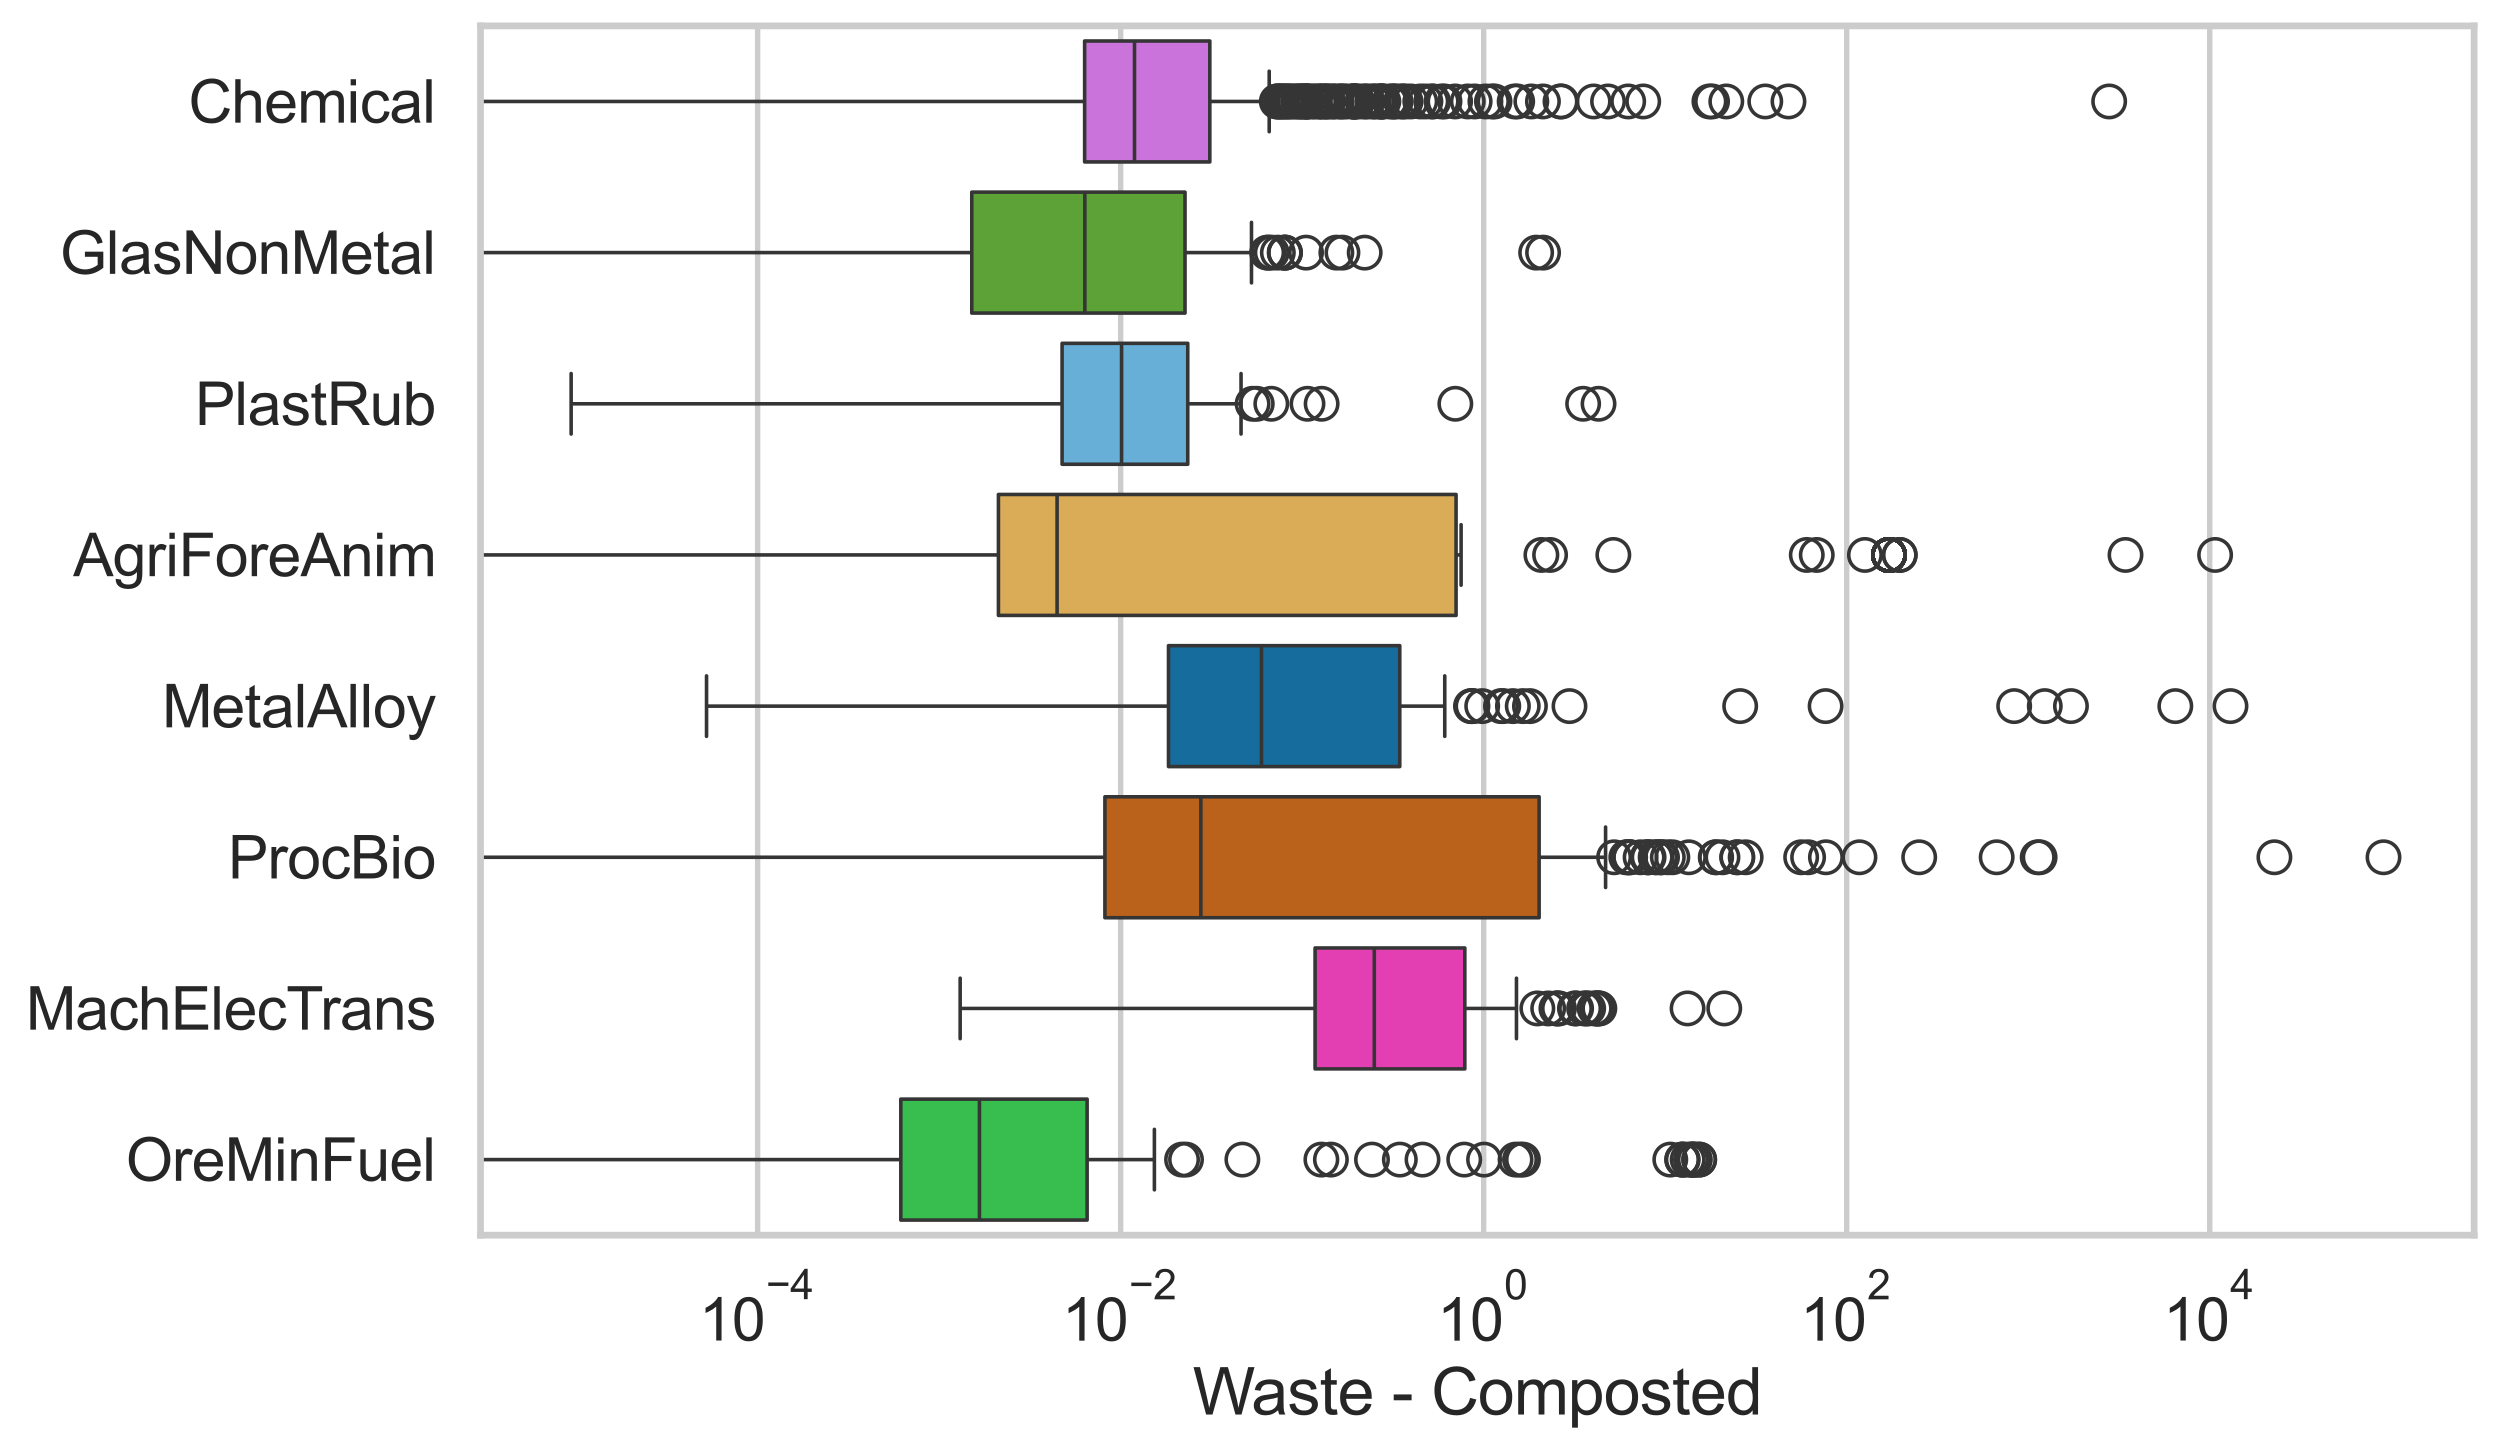 <?xml version="1.0" encoding="utf-8" standalone="no"?>
<!DOCTYPE svg PUBLIC "-//W3C//DTD SVG 1.1//EN"
  "http://www.w3.org/Graphics/SVG/1.1/DTD/svg11.dtd">
<svg xmlns:xlink="http://www.w3.org/1999/xlink" width="695.577pt" height="404.34pt" viewBox="0 0 695.577 404.34" xmlns="http://www.w3.org/2000/svg" version="1.1">
 <defs>
  <style type="text/css">*{stroke-linejoin: round; stroke-linecap: butt}</style>
 </defs>
 <g id="figure_1">
  <g id="patch_1">
   <path d="M 0 404.34 
L 695.577 404.34 
L 695.577 0 
L 0 0 
z
" style="fill: #ffffff"/>
  </g>
  <g id="axes_1">
   <g id="patch_2">
    <path d="M 133.697 343.665 
L 688.377 343.665 
L 688.377 7.2 
L 133.697 7.2 
z
" style="fill: #ffffff"/>
   </g>
   <g id="matplotlib.axis_1">
    <g id="xtick_1">
     <g id="line2d_1">
      <path d="M 210.799 343.665 
L 210.799 7.2 
" clip-path="url(#p2a2d3f32b0)" style="fill: none; stroke: #cccccc; stroke-width: 1.5; stroke-linecap: round"/>
     </g>
     <g id="text_1">
      <!-- $\mathdefault{10^{-4}}$ -->
      <g style="fill: #262626" transform="translate(194.464 373.015) scale(0.165 -0.165)">
       <defs>
        <path id="ArialMT-31" d="M 2384 0 
L 1822 0 
L 1822 3584 
Q 1619 3391 1289 3197 
Q 959 3003 697 2906 
L 697 3450 
Q 1169 3672 1522 3987 
Q 1875 4303 2022 4600 
L 2384 4600 
L 2384 0 
z
" transform="scale(0.016)"/>
        <path id="ArialMT-30" d="M 266 2259 
Q 266 3072 433 3567 
Q 600 4063 929 4331 
Q 1259 4600 1759 4600 
Q 2128 4600 2406 4451 
Q 2684 4303 2865 4023 
Q 3047 3744 3150 3342 
Q 3253 2941 3253 2259 
Q 3253 1453 3087 958 
Q 2922 463 2592 192 
Q 2263 -78 1759 -78 
Q 1097 -78 719 397 
Q 266 969 266 2259 
z
M 844 2259 
Q 844 1131 1108 757 
Q 1372 384 1759 384 
Q 2147 384 2411 759 
Q 2675 1134 2675 2259 
Q 2675 3391 2411 3762 
Q 2147 4134 1753 4134 
Q 1366 4134 1134 3806 
Q 844 3388 844 2259 
z
" transform="scale(0.016)"/>
        <path id="ArialMT-2212" d="M 3381 1997 
L 356 1997 
L 356 2522 
L 3381 2522 
L 3381 1997 
z
" transform="scale(0.016)"/>
        <path id="ArialMT-34" d="M 2069 0 
L 2069 1097 
L 81 1097 
L 81 1613 
L 2172 4581 
L 2631 4581 
L 2631 1613 
L 3250 1613 
L 3250 1097 
L 2631 1097 
L 2631 0 
L 2069 0 
z
M 2069 1613 
L 2069 3678 
L 634 1613 
L 2069 1613 
z
" transform="scale(0.016)"/>
       </defs>
       <use xlink:href="#ArialMT-31" transform="translate(0 0.202)"/>
       <use xlink:href="#ArialMT-30" transform="translate(55.615 0.202)"/>
       <use xlink:href="#ArialMT-2212" transform="translate(112.973 69.895) scale(0.7)"/>
       <use xlink:href="#ArialMT-34" transform="translate(153.852 69.895) scale(0.7)"/>
      </g>
     </g>
    </g>
    <g id="xtick_2">
     <g id="line2d_2">
      <path d="M 311.802 343.665 
L 311.802 7.2 
" clip-path="url(#p2a2d3f32b0)" style="fill: none; stroke: #cccccc; stroke-width: 1.5; stroke-linecap: round"/>
     </g>
     <g id="text_2">
      <!-- $\mathdefault{10^{-2}}$ -->
      <g style="fill: #262626" transform="translate(295.467 373.18) scale(0.165 -0.165)">
       <defs>
        <path id="ArialMT-32" d="M 3222 541 
L 3222 0 
L 194 0 
Q 188 203 259 391 
Q 375 700 629 1000 
Q 884 1300 1366 1694 
Q 2113 2306 2375 2664 
Q 2638 3022 2638 3341 
Q 2638 3675 2398 3904 
Q 2159 4134 1775 4134 
Q 1369 4134 1125 3890 
Q 881 3647 878 3216 
L 300 3275 
Q 359 3922 746 4261 
Q 1134 4600 1788 4600 
Q 2447 4600 2831 4234 
Q 3216 3869 3216 3328 
Q 3216 3053 3103 2787 
Q 2991 2522 2730 2228 
Q 2469 1934 1863 1422 
Q 1356 997 1212 845 
Q 1069 694 975 541 
L 3222 541 
z
" transform="scale(0.016)"/>
       </defs>
       <use xlink:href="#ArialMT-31" transform="translate(0 0.994)"/>
       <use xlink:href="#ArialMT-30" transform="translate(55.615 0.994)"/>
       <use xlink:href="#ArialMT-2212" transform="translate(112.973 70.688) scale(0.7)"/>
       <use xlink:href="#ArialMT-32" transform="translate(153.852 70.688) scale(0.7)"/>
      </g>
     </g>
    </g>
    <g id="xtick_3">
     <g id="line2d_3">
      <path d="M 412.805 343.665 
L 412.805 7.2 
" clip-path="url(#p2a2d3f32b0)" style="fill: none; stroke: #cccccc; stroke-width: 1.5; stroke-linecap: round"/>
     </g>
     <g id="text_3">
      <!-- $\mathdefault{10^{0}}$ -->
      <g style="fill: #262626" transform="translate(399.852 373.18) scale(0.165 -0.165)">
       <use xlink:href="#ArialMT-31" transform="translate(0 0.994)"/>
       <use xlink:href="#ArialMT-30" transform="translate(55.615 0.994)"/>
       <use xlink:href="#ArialMT-30" transform="translate(112.973 70.688) scale(0.7)"/>
      </g>
     </g>
    </g>
    <g id="xtick_4">
     <g id="line2d_4">
      <path d="M 513.807 343.665 
L 513.807 7.2 
" clip-path="url(#p2a2d3f32b0)" style="fill: none; stroke: #cccccc; stroke-width: 1.5; stroke-linecap: round"/>
     </g>
     <g id="text_4">
      <!-- $\mathdefault{10^{2}}$ -->
      <g style="fill: #262626" transform="translate(500.855 373.18) scale(0.165 -0.165)">
       <use xlink:href="#ArialMT-31" transform="translate(0 0.994)"/>
       <use xlink:href="#ArialMT-30" transform="translate(55.615 0.994)"/>
       <use xlink:href="#ArialMT-32" transform="translate(112.973 70.688) scale(0.7)"/>
      </g>
     </g>
    </g>
    <g id="xtick_5">
     <g id="line2d_5">
      <path d="M 614.81 343.665 
L 614.81 7.2 
" clip-path="url(#p2a2d3f32b0)" style="fill: none; stroke: #cccccc; stroke-width: 1.5; stroke-linecap: round"/>
     </g>
     <g id="text_5">
      <!-- $\mathdefault{10^{4}}$ -->
      <g style="fill: #262626" transform="translate(601.857 373.015) scale(0.165 -0.165)">
       <use xlink:href="#ArialMT-31" transform="translate(0 0.202)"/>
       <use xlink:href="#ArialMT-30" transform="translate(55.615 0.202)"/>
       <use xlink:href="#ArialMT-34" transform="translate(112.973 69.895) scale(0.7)"/>
      </g>
     </g>
    </g>
    <g id="text_6">
     <!-- Waste - Composted -->
     <g style="fill: #262626" transform="translate(331.851 393.563) scale(0.18 -0.18)">
      <defs>
       <path id="ArialMT-57" d="M 1294 0 
L 78 4581 
L 700 4581 
L 1397 1578 
Q 1509 1106 1591 641 
Q 1766 1375 1797 1488 
L 2669 4581 
L 3400 4581 
L 4056 2263 
Q 4303 1400 4413 641 
Q 4500 1075 4641 1638 
L 5359 4581 
L 5969 4581 
L 4713 0 
L 4128 0 
L 3163 3491 
Q 3041 3928 3019 4028 
Q 2947 3713 2884 3491 
L 1913 0 
L 1294 0 
z
" transform="scale(0.016)"/>
       <path id="ArialMT-61" d="M 2588 409 
Q 2275 144 1986 34 
Q 1697 -75 1366 -75 
Q 819 -75 525 192 
Q 231 459 231 875 
Q 231 1119 342 1320 
Q 453 1522 633 1644 
Q 813 1766 1038 1828 
Q 1203 1872 1538 1913 
Q 2219 1994 2541 2106 
Q 2544 2222 2544 2253 
Q 2544 2597 2384 2738 
Q 2169 2928 1744 2928 
Q 1347 2928 1158 2789 
Q 969 2650 878 2297 
L 328 2372 
Q 403 2725 575 2942 
Q 747 3159 1072 3276 
Q 1397 3394 1825 3394 
Q 2250 3394 2515 3294 
Q 2781 3194 2906 3042 
Q 3031 2891 3081 2659 
Q 3109 2516 3109 2141 
L 3109 1391 
Q 3109 606 3145 398 
Q 3181 191 3288 0 
L 2700 0 
Q 2613 175 2588 409 
z
M 2541 1666 
Q 2234 1541 1622 1453 
Q 1275 1403 1131 1340 
Q 988 1278 909 1158 
Q 831 1038 831 891 
Q 831 666 1001 516 
Q 1172 366 1500 366 
Q 1825 366 2078 508 
Q 2331 650 2450 897 
Q 2541 1088 2541 1459 
L 2541 1666 
z
" transform="scale(0.016)"/>
       <path id="ArialMT-73" d="M 197 991 
L 753 1078 
Q 800 744 1014 566 
Q 1228 388 1613 388 
Q 2000 388 2187 545 
Q 2375 703 2375 916 
Q 2375 1106 2209 1216 
Q 2094 1291 1634 1406 
Q 1016 1563 777 1677 
Q 538 1791 414 1992 
Q 291 2194 291 2438 
Q 291 2659 392 2848 
Q 494 3038 669 3163 
Q 800 3259 1026 3326 
Q 1253 3394 1513 3394 
Q 1903 3394 2198 3281 
Q 2494 3169 2634 2976 
Q 2775 2784 2828 2463 
L 2278 2388 
Q 2241 2644 2061 2787 
Q 1881 2931 1553 2931 
Q 1166 2931 1000 2803 
Q 834 2675 834 2503 
Q 834 2394 903 2306 
Q 972 2216 1119 2156 
Q 1203 2125 1616 2013 
Q 2213 1853 2448 1751 
Q 2684 1650 2818 1456 
Q 2953 1263 2953 975 
Q 2953 694 2789 445 
Q 2625 197 2315 61 
Q 2006 -75 1616 -75 
Q 969 -75 630 194 
Q 291 463 197 991 
z
" transform="scale(0.016)"/>
       <path id="ArialMT-74" d="M 1650 503 
L 1731 6 
Q 1494 -44 1306 -44 
Q 1000 -44 831 53 
Q 663 150 594 308 
Q 525 466 525 972 
L 525 2881 
L 113 2881 
L 113 3319 
L 525 3319 
L 525 4141 
L 1084 4478 
L 1084 3319 
L 1650 3319 
L 1650 2881 
L 1084 2881 
L 1084 941 
Q 1084 700 1114 631 
Q 1144 563 1211 522 
Q 1278 481 1403 481 
Q 1497 481 1650 503 
z
" transform="scale(0.016)"/>
       <path id="ArialMT-65" d="M 2694 1069 
L 3275 997 
Q 3138 488 2766 206 
Q 2394 -75 1816 -75 
Q 1088 -75 661 373 
Q 234 822 234 1631 
Q 234 2469 665 2931 
Q 1097 3394 1784 3394 
Q 2450 3394 2872 2941 
Q 3294 2488 3294 1666 
Q 3294 1616 3291 1516 
L 816 1516 
Q 847 969 1125 678 
Q 1403 388 1819 388 
Q 2128 388 2347 550 
Q 2566 713 2694 1069 
z
M 847 1978 
L 2700 1978 
Q 2663 2397 2488 2606 
Q 2219 2931 1791 2931 
Q 1403 2931 1139 2672 
Q 875 2413 847 1978 
z
" transform="scale(0.016)"/>
       <path id="ArialMT-20" transform="scale(0.016)"/>
       <path id="ArialMT-2d" d="M 203 1375 
L 203 1941 
L 1931 1941 
L 1931 1375 
L 203 1375 
z
" transform="scale(0.016)"/>
       <path id="ArialMT-43" d="M 3763 1606 
L 4369 1453 
Q 4178 706 3683 314 
Q 3188 -78 2472 -78 
Q 1731 -78 1267 223 
Q 803 525 561 1097 
Q 319 1669 319 2325 
Q 319 3041 592 3573 
Q 866 4106 1370 4382 
Q 1875 4659 2481 4659 
Q 3169 4659 3637 4309 
Q 4106 3959 4291 3325 
L 3694 3184 
Q 3534 3684 3231 3912 
Q 2928 4141 2469 4141 
Q 1941 4141 1586 3887 
Q 1231 3634 1087 3207 
Q 944 2781 944 2328 
Q 944 1744 1114 1308 
Q 1284 872 1643 656 
Q 2003 441 2422 441 
Q 2931 441 3284 734 
Q 3638 1028 3763 1606 
z
" transform="scale(0.016)"/>
       <path id="ArialMT-6f" d="M 213 1659 
Q 213 2581 725 3025 
Q 1153 3394 1769 3394 
Q 2453 3394 2887 2945 
Q 3322 2497 3322 1706 
Q 3322 1066 3130 698 
Q 2938 331 2570 128 
Q 2203 -75 1769 -75 
Q 1072 -75 642 372 
Q 213 819 213 1659 
z
M 791 1659 
Q 791 1022 1069 705 
Q 1347 388 1769 388 
Q 2188 388 2466 706 
Q 2744 1025 2744 1678 
Q 2744 2294 2464 2611 
Q 2184 2928 1769 2928 
Q 1347 2928 1069 2612 
Q 791 2297 791 1659 
z
" transform="scale(0.016)"/>
       <path id="ArialMT-6d" d="M 422 0 
L 422 3319 
L 925 3319 
L 925 2853 
Q 1081 3097 1340 3245 
Q 1600 3394 1931 3394 
Q 2300 3394 2536 3241 
Q 2772 3088 2869 2813 
Q 3263 3394 3894 3394 
Q 4388 3394 4653 3120 
Q 4919 2847 4919 2278 
L 4919 0 
L 4359 0 
L 4359 2091 
Q 4359 2428 4304 2576 
Q 4250 2725 4106 2815 
Q 3963 2906 3769 2906 
Q 3419 2906 3187 2673 
Q 2956 2441 2956 1928 
L 2956 0 
L 2394 0 
L 2394 2156 
Q 2394 2531 2256 2718 
Q 2119 2906 1806 2906 
Q 1569 2906 1367 2781 
Q 1166 2656 1075 2415 
Q 984 2175 984 1722 
L 984 0 
L 422 0 
z
" transform="scale(0.016)"/>
       <path id="ArialMT-70" d="M 422 -1272 
L 422 3319 
L 934 3319 
L 934 2888 
Q 1116 3141 1344 3267 
Q 1572 3394 1897 3394 
Q 2322 3394 2647 3175 
Q 2972 2956 3137 2557 
Q 3303 2159 3303 1684 
Q 3303 1175 3120 767 
Q 2938 359 2589 142 
Q 2241 -75 1856 -75 
Q 1575 -75 1351 44 
Q 1128 163 984 344 
L 984 -1272 
L 422 -1272 
z
M 931 1641 
Q 931 1000 1190 694 
Q 1450 388 1819 388 
Q 2194 388 2461 705 
Q 2728 1022 2728 1688 
Q 2728 2322 2467 2637 
Q 2206 2953 1844 2953 
Q 1484 2953 1207 2617 
Q 931 2281 931 1641 
z
" transform="scale(0.016)"/>
       <path id="ArialMT-64" d="M 2575 0 
L 2575 419 
Q 2259 -75 1647 -75 
Q 1250 -75 917 144 
Q 584 363 401 755 
Q 219 1147 219 1656 
Q 219 2153 384 2558 
Q 550 2963 881 3178 
Q 1213 3394 1622 3394 
Q 1922 3394 2156 3267 
Q 2391 3141 2538 2938 
L 2538 4581 
L 3097 4581 
L 3097 0 
L 2575 0 
z
M 797 1656 
Q 797 1019 1065 703 
Q 1334 388 1700 388 
Q 2069 388 2326 689 
Q 2584 991 2584 1609 
Q 2584 2291 2321 2609 
Q 2059 2928 1675 2928 
Q 1300 2928 1048 2622 
Q 797 2316 797 1656 
z
" transform="scale(0.016)"/>
      </defs>
      <use xlink:href="#ArialMT-57"/>
      <use xlink:href="#ArialMT-61" transform="translate(90.635 0)"/>
      <use xlink:href="#ArialMT-73" transform="translate(146.25 0)"/>
      <use xlink:href="#ArialMT-74" transform="translate(196.25 0)"/>
      <use xlink:href="#ArialMT-65" transform="translate(224.033 0)"/>
      <use xlink:href="#ArialMT-20" transform="translate(279.648 0)"/>
      <use xlink:href="#ArialMT-2d" transform="translate(307.432 0)"/>
      <use xlink:href="#ArialMT-20" transform="translate(340.732 0)"/>
      <use xlink:href="#ArialMT-43" transform="translate(368.516 0)"/>
      <use xlink:href="#ArialMT-6f" transform="translate(440.732 0)"/>
      <use xlink:href="#ArialMT-6d" transform="translate(496.348 0)"/>
      <use xlink:href="#ArialMT-70" transform="translate(579.648 0)"/>
      <use xlink:href="#ArialMT-6f" transform="translate(635.264 0)"/>
      <use xlink:href="#ArialMT-73" transform="translate(690.879 0)"/>
      <use xlink:href="#ArialMT-74" transform="translate(740.879 0)"/>
      <use xlink:href="#ArialMT-65" transform="translate(768.662 0)"/>
      <use xlink:href="#ArialMT-64" transform="translate(824.277 0)"/>
     </g>
    </g>
   </g>
   <g id="matplotlib.axis_2">
    <g id="ytick_1">
     <g id="text_7">
      <!-- Chemical -->
      <g style="fill: #262626" transform="translate(52.428 34.134) scale(0.165 -0.165)">
       <defs>
        <path id="ArialMT-68" d="M 422 0 
L 422 4581 
L 984 4581 
L 984 2938 
Q 1378 3394 1978 3394 
Q 2347 3394 2619 3248 
Q 2891 3103 3008 2847 
Q 3125 2591 3125 2103 
L 3125 0 
L 2563 0 
L 2563 2103 
Q 2563 2525 2380 2717 
Q 2197 2909 1863 2909 
Q 1613 2909 1392 2779 
Q 1172 2650 1078 2428 
Q 984 2206 984 1816 
L 984 0 
L 422 0 
z
" transform="scale(0.016)"/>
        <path id="ArialMT-69" d="M 425 3934 
L 425 4581 
L 988 4581 
L 988 3934 
L 425 3934 
z
M 425 0 
L 425 3319 
L 988 3319 
L 988 0 
L 425 0 
z
" transform="scale(0.016)"/>
        <path id="ArialMT-63" d="M 2588 1216 
L 3141 1144 
Q 3050 572 2676 248 
Q 2303 -75 1759 -75 
Q 1078 -75 664 370 
Q 250 816 250 1647 
Q 250 2184 428 2587 
Q 606 2991 970 3192 
Q 1334 3394 1763 3394 
Q 2303 3394 2647 3120 
Q 2991 2847 3088 2344 
L 2541 2259 
Q 2463 2594 2264 2762 
Q 2066 2931 1784 2931 
Q 1359 2931 1093 2626 
Q 828 2322 828 1663 
Q 828 994 1084 691 
Q 1341 388 1753 388 
Q 2084 388 2306 591 
Q 2528 794 2588 1216 
z
" transform="scale(0.016)"/>
        <path id="ArialMT-6c" d="M 409 0 
L 409 4581 
L 972 4581 
L 972 0 
L 409 0 
z
" transform="scale(0.016)"/>
       </defs>
       <use xlink:href="#ArialMT-43"/>
       <use xlink:href="#ArialMT-68" transform="translate(72.217 0)"/>
       <use xlink:href="#ArialMT-65" transform="translate(127.832 0)"/>
       <use xlink:href="#ArialMT-6d" transform="translate(183.447 0)"/>
       <use xlink:href="#ArialMT-69" transform="translate(266.748 0)"/>
       <use xlink:href="#ArialMT-63" transform="translate(288.965 0)"/>
       <use xlink:href="#ArialMT-61" transform="translate(338.965 0)"/>
       <use xlink:href="#ArialMT-6c" transform="translate(394.58 0)"/>
      </g>
     </g>
    </g>
    <g id="ytick_2">
     <g id="text_8">
      <!-- GlasNonMetal -->
      <g style="fill: #262626" transform="translate(16.659 76.192) scale(0.165 -0.165)">
       <defs>
        <path id="ArialMT-47" d="M 2638 1797 
L 2638 2334 
L 4578 2338 
L 4578 638 
Q 4131 281 3656 101 
Q 3181 -78 2681 -78 
Q 2006 -78 1454 211 
Q 903 500 622 1047 
Q 341 1594 341 2269 
Q 341 2938 620 3517 
Q 900 4097 1425 4378 
Q 1950 4659 2634 4659 
Q 3131 4659 3532 4498 
Q 3934 4338 4162 4050 
Q 4391 3763 4509 3300 
L 3963 3150 
Q 3859 3500 3706 3700 
Q 3553 3900 3268 4020 
Q 2984 4141 2638 4141 
Q 2222 4141 1919 4014 
Q 1616 3888 1430 3681 
Q 1244 3475 1141 3228 
Q 966 2803 966 2306 
Q 966 1694 1177 1281 
Q 1388 869 1791 669 
Q 2194 469 2647 469 
Q 3041 469 3416 620 
Q 3791 772 3984 944 
L 3984 1797 
L 2638 1797 
z
" transform="scale(0.016)"/>
        <path id="ArialMT-4e" d="M 488 0 
L 488 4581 
L 1109 4581 
L 3516 984 
L 3516 4581 
L 4097 4581 
L 4097 0 
L 3475 0 
L 1069 3600 
L 1069 0 
L 488 0 
z
" transform="scale(0.016)"/>
        <path id="ArialMT-6e" d="M 422 0 
L 422 3319 
L 928 3319 
L 928 2847 
Q 1294 3394 1984 3394 
Q 2284 3394 2536 3286 
Q 2788 3178 2913 3003 
Q 3038 2828 3088 2588 
Q 3119 2431 3119 2041 
L 3119 0 
L 2556 0 
L 2556 2019 
Q 2556 2363 2490 2533 
Q 2425 2703 2258 2804 
Q 2091 2906 1866 2906 
Q 1506 2906 1245 2678 
Q 984 2450 984 1813 
L 984 0 
L 422 0 
z
" transform="scale(0.016)"/>
        <path id="ArialMT-4d" d="M 475 0 
L 475 4581 
L 1388 4581 
L 2472 1338 
Q 2622 884 2691 659 
Q 2769 909 2934 1394 
L 4031 4581 
L 4847 4581 
L 4847 0 
L 4263 0 
L 4263 3834 
L 2931 0 
L 2384 0 
L 1059 3900 
L 1059 0 
L 475 0 
z
" transform="scale(0.016)"/>
       </defs>
       <use xlink:href="#ArialMT-47"/>
       <use xlink:href="#ArialMT-6c" transform="translate(77.783 0)"/>
       <use xlink:href="#ArialMT-61" transform="translate(100 0)"/>
       <use xlink:href="#ArialMT-73" transform="translate(155.615 0)"/>
       <use xlink:href="#ArialMT-4e" transform="translate(205.615 0)"/>
       <use xlink:href="#ArialMT-6f" transform="translate(277.832 0)"/>
       <use xlink:href="#ArialMT-6e" transform="translate(333.447 0)"/>
       <use xlink:href="#ArialMT-4d" transform="translate(389.062 0)"/>
       <use xlink:href="#ArialMT-65" transform="translate(472.363 0)"/>
       <use xlink:href="#ArialMT-74" transform="translate(527.979 0)"/>
       <use xlink:href="#ArialMT-61" transform="translate(555.762 0)"/>
       <use xlink:href="#ArialMT-6c" transform="translate(611.377 0)"/>
      </g>
     </g>
    </g>
    <g id="ytick_3">
     <g id="text_9">
      <!-- PlastRub -->
      <g style="fill: #262626" transform="translate(54.248 118.25) scale(0.165 -0.165)">
       <defs>
        <path id="ArialMT-50" d="M 494 0 
L 494 4581 
L 2222 4581 
Q 2678 4581 2919 4538 
Q 3256 4481 3484 4323 
Q 3713 4166 3852 3881 
Q 3991 3597 3991 3256 
Q 3991 2672 3619 2267 
Q 3247 1863 2275 1863 
L 1100 1863 
L 1100 0 
L 494 0 
z
M 1100 2403 
L 2284 2403 
Q 2872 2403 3119 2622 
Q 3366 2841 3366 3238 
Q 3366 3525 3220 3729 
Q 3075 3934 2838 4000 
Q 2684 4041 2272 4041 
L 1100 4041 
L 1100 2403 
z
" transform="scale(0.016)"/>
        <path id="ArialMT-52" d="M 503 0 
L 503 4581 
L 2534 4581 
Q 3147 4581 3465 4457 
Q 3784 4334 3975 4021 
Q 4166 3709 4166 3331 
Q 4166 2844 3850 2509 
Q 3534 2175 2875 2084 
Q 3116 1969 3241 1856 
Q 3506 1613 3744 1247 
L 4541 0 
L 3778 0 
L 3172 953 
Q 2906 1366 2734 1584 
Q 2563 1803 2427 1890 
Q 2291 1978 2150 2013 
Q 2047 2034 1813 2034 
L 1109 2034 
L 1109 0 
L 503 0 
z
M 1109 2559 
L 2413 2559 
Q 2828 2559 3062 2645 
Q 3297 2731 3419 2920 
Q 3541 3109 3541 3331 
Q 3541 3656 3305 3865 
Q 3069 4075 2559 4075 
L 1109 4075 
L 1109 2559 
z
" transform="scale(0.016)"/>
        <path id="ArialMT-75" d="M 2597 0 
L 2597 488 
Q 2209 -75 1544 -75 
Q 1250 -75 995 37 
Q 741 150 617 320 
Q 494 491 444 738 
Q 409 903 409 1263 
L 409 3319 
L 972 3319 
L 972 1478 
Q 972 1038 1006 884 
Q 1059 663 1231 536 
Q 1403 409 1656 409 
Q 1909 409 2131 539 
Q 2353 669 2445 892 
Q 2538 1116 2538 1541 
L 2538 3319 
L 3100 3319 
L 3100 0 
L 2597 0 
z
" transform="scale(0.016)"/>
        <path id="ArialMT-62" d="M 941 0 
L 419 0 
L 419 4581 
L 981 4581 
L 981 2947 
Q 1338 3394 1891 3394 
Q 2197 3394 2470 3270 
Q 2744 3147 2920 2923 
Q 3097 2700 3197 2384 
Q 3297 2069 3297 1709 
Q 3297 856 2875 390 
Q 2453 -75 1863 -75 
Q 1275 -75 941 416 
L 941 0 
z
M 934 1684 
Q 934 1088 1097 822 
Q 1363 388 1816 388 
Q 2184 388 2453 708 
Q 2722 1028 2722 1663 
Q 2722 2313 2464 2622 
Q 2206 2931 1841 2931 
Q 1472 2931 1203 2611 
Q 934 2291 934 1684 
z
" transform="scale(0.016)"/>
       </defs>
       <use xlink:href="#ArialMT-50"/>
       <use xlink:href="#ArialMT-6c" transform="translate(66.699 0)"/>
       <use xlink:href="#ArialMT-61" transform="translate(88.916 0)"/>
       <use xlink:href="#ArialMT-73" transform="translate(144.531 0)"/>
       <use xlink:href="#ArialMT-74" transform="translate(194.531 0)"/>
       <use xlink:href="#ArialMT-52" transform="translate(222.314 0)"/>
       <use xlink:href="#ArialMT-75" transform="translate(294.531 0)"/>
       <use xlink:href="#ArialMT-62" transform="translate(350.146 0)"/>
      </g>
     </g>
    </g>
    <g id="ytick_4">
     <g id="text_10">
      <!-- AgriForeAnim -->
      <g style="fill: #262626" transform="translate(20.341 160.308) scale(0.165 -0.165)">
       <defs>
        <path id="ArialMT-41" d="M -9 0 
L 1750 4581 
L 2403 4581 
L 4278 0 
L 3588 0 
L 3053 1388 
L 1138 1388 
L 634 0 
L -9 0 
z
M 1313 1881 
L 2866 1881 
L 2388 3150 
Q 2169 3728 2063 4100 
Q 1975 3659 1816 3225 
L 1313 1881 
z
" transform="scale(0.016)"/>
        <path id="ArialMT-67" d="M 319 -275 
L 866 -356 
Q 900 -609 1056 -725 
Q 1266 -881 1628 -881 
Q 2019 -881 2231 -725 
Q 2444 -569 2519 -288 
Q 2563 -116 2559 434 
Q 2191 0 1641 0 
Q 956 0 581 494 
Q 206 988 206 1678 
Q 206 2153 378 2554 
Q 550 2956 876 3175 
Q 1203 3394 1644 3394 
Q 2231 3394 2613 2919 
L 2613 3319 
L 3131 3319 
L 3131 450 
Q 3131 -325 2973 -648 
Q 2816 -972 2473 -1159 
Q 2131 -1347 1631 -1347 
Q 1038 -1347 672 -1080 
Q 306 -813 319 -275 
z
M 784 1719 
Q 784 1066 1043 766 
Q 1303 466 1694 466 
Q 2081 466 2343 764 
Q 2606 1063 2606 1700 
Q 2606 2309 2336 2618 
Q 2066 2928 1684 2928 
Q 1309 2928 1046 2623 
Q 784 2319 784 1719 
z
" transform="scale(0.016)"/>
        <path id="ArialMT-72" d="M 416 0 
L 416 3319 
L 922 3319 
L 922 2816 
Q 1116 3169 1280 3281 
Q 1444 3394 1641 3394 
Q 1925 3394 2219 3213 
L 2025 2691 
Q 1819 2813 1613 2813 
Q 1428 2813 1281 2702 
Q 1134 2591 1072 2394 
Q 978 2094 978 1738 
L 978 0 
L 416 0 
z
" transform="scale(0.016)"/>
        <path id="ArialMT-46" d="M 525 0 
L 525 4581 
L 3616 4581 
L 3616 4041 
L 1131 4041 
L 1131 2622 
L 3281 2622 
L 3281 2081 
L 1131 2081 
L 1131 0 
L 525 0 
z
" transform="scale(0.016)"/>
       </defs>
       <use xlink:href="#ArialMT-41"/>
       <use xlink:href="#ArialMT-67" transform="translate(66.699 0)"/>
       <use xlink:href="#ArialMT-72" transform="translate(122.314 0)"/>
       <use xlink:href="#ArialMT-69" transform="translate(155.615 0)"/>
       <use xlink:href="#ArialMT-46" transform="translate(177.832 0)"/>
       <use xlink:href="#ArialMT-6f" transform="translate(238.916 0)"/>
       <use xlink:href="#ArialMT-72" transform="translate(294.531 0)"/>
       <use xlink:href="#ArialMT-65" transform="translate(327.832 0)"/>
       <use xlink:href="#ArialMT-41" transform="translate(383.447 0)"/>
       <use xlink:href="#ArialMT-6e" transform="translate(450.146 0)"/>
       <use xlink:href="#ArialMT-69" transform="translate(505.762 0)"/>
       <use xlink:href="#ArialMT-6d" transform="translate(527.979 0)"/>
      </g>
     </g>
    </g>
    <g id="ytick_5">
     <g id="text_11">
      <!-- MetalAlloy -->
      <g style="fill: #262626" transform="translate(45.088 202.366) scale(0.165 -0.165)">
       <defs>
        <path id="ArialMT-79" d="M 397 -1278 
L 334 -750 
Q 519 -800 656 -800 
Q 844 -800 956 -737 
Q 1069 -675 1141 -563 
Q 1194 -478 1313 -144 
Q 1328 -97 1363 -6 
L 103 3319 
L 709 3319 
L 1400 1397 
Q 1534 1031 1641 628 
Q 1738 1016 1872 1384 
L 2581 3319 
L 3144 3319 
L 1881 -56 
Q 1678 -603 1566 -809 
Q 1416 -1088 1222 -1217 
Q 1028 -1347 759 -1347 
Q 597 -1347 397 -1278 
z
" transform="scale(0.016)"/>
       </defs>
       <use xlink:href="#ArialMT-4d"/>
       <use xlink:href="#ArialMT-65" transform="translate(83.301 0)"/>
       <use xlink:href="#ArialMT-74" transform="translate(138.916 0)"/>
       <use xlink:href="#ArialMT-61" transform="translate(166.699 0)"/>
       <use xlink:href="#ArialMT-6c" transform="translate(222.314 0)"/>
       <use xlink:href="#ArialMT-41" transform="translate(244.531 0)"/>
       <use xlink:href="#ArialMT-6c" transform="translate(311.23 0)"/>
       <use xlink:href="#ArialMT-6c" transform="translate(333.447 0)"/>
       <use xlink:href="#ArialMT-6f" transform="translate(355.664 0)"/>
       <use xlink:href="#ArialMT-79" transform="translate(411.279 0)"/>
      </g>
     </g>
    </g>
    <g id="ytick_6">
     <g id="text_12">
      <!-- ProcBio -->
      <g style="fill: #262626" transform="translate(63.424 244.425) scale(0.165 -0.165)">
       <defs>
        <path id="ArialMT-42" d="M 469 0 
L 469 4581 
L 2188 4581 
Q 2713 4581 3030 4442 
Q 3347 4303 3526 4014 
Q 3706 3725 3706 3409 
Q 3706 3116 3547 2856 
Q 3388 2597 3066 2438 
Q 3481 2316 3704 2022 
Q 3928 1728 3928 1328 
Q 3928 1006 3792 729 
Q 3656 453 3456 303 
Q 3256 153 2954 76 
Q 2653 0 2216 0 
L 469 0 
z
M 1075 2656 
L 2066 2656 
Q 2469 2656 2644 2709 
Q 2875 2778 2992 2937 
Q 3109 3097 3109 3338 
Q 3109 3566 3000 3739 
Q 2891 3913 2687 3977 
Q 2484 4041 1991 4041 
L 1075 4041 
L 1075 2656 
z
M 1075 541 
L 2216 541 
Q 2509 541 2628 563 
Q 2838 600 2978 687 
Q 3119 775 3209 942 
Q 3300 1109 3300 1328 
Q 3300 1584 3169 1773 
Q 3038 1963 2805 2039 
Q 2572 2116 2134 2116 
L 1075 2116 
L 1075 541 
z
" transform="scale(0.016)"/>
       </defs>
       <use xlink:href="#ArialMT-50"/>
       <use xlink:href="#ArialMT-72" transform="translate(66.699 0)"/>
       <use xlink:href="#ArialMT-6f" transform="translate(100 0)"/>
       <use xlink:href="#ArialMT-63" transform="translate(155.615 0)"/>
       <use xlink:href="#ArialMT-42" transform="translate(205.615 0)"/>
       <use xlink:href="#ArialMT-69" transform="translate(272.314 0)"/>
       <use xlink:href="#ArialMT-6f" transform="translate(294.531 0)"/>
      </g>
     </g>
    </g>
    <g id="ytick_7">
     <g id="text_13">
      <!-- MachElecTrans -->
      <g style="fill: #262626" transform="translate(7.2 286.483) scale(0.165 -0.165)">
       <defs>
        <path id="ArialMT-45" d="M 506 0 
L 506 4581 
L 3819 4581 
L 3819 4041 
L 1113 4041 
L 1113 2638 
L 3647 2638 
L 3647 2100 
L 1113 2100 
L 1113 541 
L 3925 541 
L 3925 0 
L 506 0 
z
" transform="scale(0.016)"/>
        <path id="ArialMT-54" d="M 1659 0 
L 1659 4041 
L 150 4041 
L 150 4581 
L 3781 4581 
L 3781 4041 
L 2266 4041 
L 2266 0 
L 1659 0 
z
" transform="scale(0.016)"/>
       </defs>
       <use xlink:href="#ArialMT-4d"/>
       <use xlink:href="#ArialMT-61" transform="translate(83.301 0)"/>
       <use xlink:href="#ArialMT-63" transform="translate(138.916 0)"/>
       <use xlink:href="#ArialMT-68" transform="translate(188.916 0)"/>
       <use xlink:href="#ArialMT-45" transform="translate(244.531 0)"/>
       <use xlink:href="#ArialMT-6c" transform="translate(311.23 0)"/>
       <use xlink:href="#ArialMT-65" transform="translate(333.447 0)"/>
       <use xlink:href="#ArialMT-63" transform="translate(389.062 0)"/>
       <use xlink:href="#ArialMT-54" transform="translate(439.062 0)"/>
       <use xlink:href="#ArialMT-72" transform="translate(496.396 0)"/>
       <use xlink:href="#ArialMT-61" transform="translate(529.697 0)"/>
       <use xlink:href="#ArialMT-6e" transform="translate(585.312 0)"/>
       <use xlink:href="#ArialMT-73" transform="translate(640.928 0)"/>
      </g>
     </g>
    </g>
    <g id="ytick_8">
     <g id="text_14">
      <!-- OreMinFuel -->
      <g style="fill: #262626" transform="translate(35.013 328.541) scale(0.165 -0.165)">
       <defs>
        <path id="ArialMT-4f" d="M 309 2231 
Q 309 3372 921 4017 
Q 1534 4663 2503 4663 
Q 3138 4663 3647 4359 
Q 4156 4056 4423 3514 
Q 4691 2972 4691 2284 
Q 4691 1588 4409 1038 
Q 4128 488 3612 205 
Q 3097 -78 2500 -78 
Q 1853 -78 1343 234 
Q 834 547 571 1087 
Q 309 1628 309 2231 
z
M 934 2222 
Q 934 1394 1379 917 
Q 1825 441 2497 441 
Q 3181 441 3623 922 
Q 4066 1403 4066 2288 
Q 4066 2847 3877 3264 
Q 3688 3681 3323 3911 
Q 2959 4141 2506 4141 
Q 1863 4141 1398 3698 
Q 934 3256 934 2222 
z
" transform="scale(0.016)"/>
       </defs>
       <use xlink:href="#ArialMT-4f"/>
       <use xlink:href="#ArialMT-72" transform="translate(77.783 0)"/>
       <use xlink:href="#ArialMT-65" transform="translate(111.084 0)"/>
       <use xlink:href="#ArialMT-4d" transform="translate(166.699 0)"/>
       <use xlink:href="#ArialMT-69" transform="translate(250 0)"/>
       <use xlink:href="#ArialMT-6e" transform="translate(272.217 0)"/>
       <use xlink:href="#ArialMT-46" transform="translate(327.832 0)"/>
       <use xlink:href="#ArialMT-75" transform="translate(388.916 0)"/>
       <use xlink:href="#ArialMT-65" transform="translate(444.531 0)"/>
       <use xlink:href="#ArialMT-6c" transform="translate(500.146 0)"/>
      </g>
     </g>
    </g>
   </g>
   <g id="patch_3">
    <path d="M 301.777 11.406 
L 301.777 45.052 
L 336.607 45.052 
L 336.607 11.406 
L 301.777 11.406 
z
" clip-path="url(#p2a2d3f32b0)" style="fill: #ca74db; stroke: #353535; stroke-linejoin: miter"/>
   </g>
   <g id="line2d_6">
    <path d="M 301.777 28.229 
L -1 28.229 
" clip-path="url(#p2a2d3f32b0)" style="fill: none; stroke: #353535"/>
   </g>
   <g id="line2d_7">
    <path d="M 336.607 28.229 
L 353.133 28.229 
" clip-path="url(#p2a2d3f32b0)" style="fill: none; stroke: #353535"/>
   </g>
   <g id="line2d_8">
    <path clip-path="url(#p2a2d3f32b0)" style="fill: none; stroke: #353535; stroke-linecap: round"/>
   </g>
   <g id="line2d_9">
    <path d="M 353.133 19.817 
L 353.133 36.641 
" clip-path="url(#p2a2d3f32b0)" style="fill: none; stroke: #353535; stroke-linecap: round"/>
   </g>
   <g id="line2d_10">
    <defs>
     <path id="me78cff04c5" d="M 0 4.5 
C 1.193 4.5 2.338 4.026 3.182 3.182 
C 4.026 2.338 4.5 1.193 4.5 0 
C 4.5 -1.193 4.026 -2.338 3.182 -3.182 
C 2.338 -4.026 1.193 -4.5 0 -4.5 
C -1.193 -4.5 -2.338 -4.026 -3.182 -3.182 
C -4.026 -2.338 -4.5 -1.193 -4.5 0 
C -4.5 1.193 -4.026 2.338 -3.182 3.182 
C -2.338 4.026 -1.193 4.5 0 4.5 
z
" style="stroke: #353535"/>
    </defs>
    <g clip-path="url(#p2a2d3f32b0)">
     <use xlink:href="#me78cff04c5" x="362.649" y="28.229" style="fill-opacity: 0; stroke: #353535"/>
     <use xlink:href="#me78cff04c5" x="373.124" y="28.229" style="fill-opacity: 0; stroke: #353535"/>
     <use xlink:href="#me78cff04c5" x="355.236" y="28.229" style="fill-opacity: 0; stroke: #353535"/>
     <use xlink:href="#me78cff04c5" x="429.288" y="28.229" style="fill-opacity: 0; stroke: #353535"/>
     <use xlink:href="#me78cff04c5" x="358.48" y="28.229" style="fill-opacity: 0; stroke: #353535"/>
     <use xlink:href="#me78cff04c5" x="391.082" y="28.229" style="fill-opacity: 0; stroke: #353535"/>
     <use xlink:href="#me78cff04c5" x="381.982" y="28.229" style="fill-opacity: 0; stroke: #353535"/>
     <use xlink:href="#me78cff04c5" x="357.752" y="28.229" style="fill-opacity: 0; stroke: #353535"/>
     <use xlink:href="#me78cff04c5" x="384.517" y="28.229" style="fill-opacity: 0; stroke: #353535"/>
     <use xlink:href="#me78cff04c5" x="401.098" y="28.229" style="fill-opacity: 0; stroke: #353535"/>
     <use xlink:href="#me78cff04c5" x="398.247" y="28.229" style="fill-opacity: 0; stroke: #353535"/>
     <use xlink:href="#me78cff04c5" x="362.055" y="28.229" style="fill-opacity: 0; stroke: #353535"/>
     <use xlink:href="#me78cff04c5" x="362.302" y="28.229" style="fill-opacity: 0; stroke: #353535"/>
     <use xlink:href="#me78cff04c5" x="370.782" y="28.229" style="fill-opacity: 0; stroke: #353535"/>
     <use xlink:href="#me78cff04c5" x="421.419" y="28.229" style="fill-opacity: 0; stroke: #353535"/>
     <use xlink:href="#me78cff04c5" x="370.888" y="28.229" style="fill-opacity: 0; stroke: #353535"/>
     <use xlink:href="#me78cff04c5" x="369.065" y="28.229" style="fill-opacity: 0; stroke: #353535"/>
     <use xlink:href="#me78cff04c5" x="376.682" y="28.229" style="fill-opacity: 0; stroke: #353535"/>
     <use xlink:href="#me78cff04c5" x="586.835" y="28.229" style="fill-opacity: 0; stroke: #353535"/>
     <use xlink:href="#me78cff04c5" x="369.486" y="28.229" style="fill-opacity: 0; stroke: #353535"/>
     <use xlink:href="#me78cff04c5" x="426.065" y="28.229" style="fill-opacity: 0; stroke: #353535"/>
     <use xlink:href="#me78cff04c5" x="497.606" y="28.229" style="fill-opacity: 0; stroke: #353535"/>
     <use xlink:href="#me78cff04c5" x="443.393" y="28.229" style="fill-opacity: 0; stroke: #353535"/>
     <use xlink:href="#me78cff04c5" x="475.613" y="28.229" style="fill-opacity: 0; stroke: #353535"/>
     <use xlink:href="#me78cff04c5" x="356.631" y="28.229" style="fill-opacity: 0; stroke: #353535"/>
     <use xlink:href="#me78cff04c5" x="457.194" y="28.229" style="fill-opacity: 0; stroke: #353535"/>
     <use xlink:href="#me78cff04c5" x="363.324" y="28.229" style="fill-opacity: 0; stroke: #353535"/>
     <use xlink:href="#me78cff04c5" x="367.118" y="28.229" style="fill-opacity: 0; stroke: #353535"/>
     <use xlink:href="#me78cff04c5" x="357.85" y="28.229" style="fill-opacity: 0; stroke: #353535"/>
     <use xlink:href="#me78cff04c5" x="434.181" y="28.229" style="fill-opacity: 0; stroke: #353535"/>
     <use xlink:href="#me78cff04c5" x="356.513" y="28.229" style="fill-opacity: 0; stroke: #353535"/>
     <use xlink:href="#me78cff04c5" x="392.557" y="28.229" style="fill-opacity: 0; stroke: #353535"/>
     <use xlink:href="#me78cff04c5" x="384.149" y="28.229" style="fill-opacity: 0; stroke: #353535"/>
     <use xlink:href="#me78cff04c5" x="386.662" y="28.229" style="fill-opacity: 0; stroke: #353535"/>
     <use xlink:href="#me78cff04c5" x="387.467" y="28.229" style="fill-opacity: 0; stroke: #353535"/>
     <use xlink:href="#me78cff04c5" x="363.905" y="28.229" style="fill-opacity: 0; stroke: #353535"/>
     <use xlink:href="#me78cff04c5" x="363.875" y="28.229" style="fill-opacity: 0; stroke: #353535"/>
     <use xlink:href="#me78cff04c5" x="398.756" y="28.229" style="fill-opacity: 0; stroke: #353535"/>
     <use xlink:href="#me78cff04c5" x="371.93" y="28.229" style="fill-opacity: 0; stroke: #353535"/>
     <use xlink:href="#me78cff04c5" x="395.164" y="28.229" style="fill-opacity: 0; stroke: #353535"/>
     <use xlink:href="#me78cff04c5" x="376.842" y="28.229" style="fill-opacity: 0; stroke: #353535"/>
     <use xlink:href="#me78cff04c5" x="355.583" y="28.229" style="fill-opacity: 0; stroke: #353535"/>
     <use xlink:href="#me78cff04c5" x="363.468" y="28.229" style="fill-opacity: 0; stroke: #353535"/>
     <use xlink:href="#me78cff04c5" x="356.792" y="28.229" style="fill-opacity: 0; stroke: #353535"/>
     <use xlink:href="#me78cff04c5" x="373.009" y="28.229" style="fill-opacity: 0; stroke: #353535"/>
     <use xlink:href="#me78cff04c5" x="365.269" y="28.229" style="fill-opacity: 0; stroke: #353535"/>
     <use xlink:href="#me78cff04c5" x="404.864" y="28.229" style="fill-opacity: 0; stroke: #353535"/>
     <use xlink:href="#me78cff04c5" x="361.274" y="28.229" style="fill-opacity: 0; stroke: #353535"/>
     <use xlink:href="#me78cff04c5" x="384.897" y="28.229" style="fill-opacity: 0; stroke: #353535"/>
     <use xlink:href="#me78cff04c5" x="379.947" y="28.229" style="fill-opacity: 0; stroke: #353535"/>
     <use xlink:href="#me78cff04c5" x="384.13" y="28.229" style="fill-opacity: 0; stroke: #353535"/>
     <use xlink:href="#me78cff04c5" x="388.306" y="28.229" style="fill-opacity: 0; stroke: #353535"/>
     <use xlink:href="#me78cff04c5" x="361.219" y="28.229" style="fill-opacity: 0; stroke: #353535"/>
     <use xlink:href="#me78cff04c5" x="368.161" y="28.229" style="fill-opacity: 0; stroke: #353535"/>
     <use xlink:href="#me78cff04c5" x="376.766" y="28.229" style="fill-opacity: 0; stroke: #353535"/>
     <use xlink:href="#me78cff04c5" x="384.565" y="28.229" style="fill-opacity: 0; stroke: #353535"/>
     <use xlink:href="#me78cff04c5" x="382.216" y="28.229" style="fill-opacity: 0; stroke: #353535"/>
     <use xlink:href="#me78cff04c5" x="376.375" y="28.229" style="fill-opacity: 0; stroke: #353535"/>
     <use xlink:href="#me78cff04c5" x="366.983" y="28.229" style="fill-opacity: 0; stroke: #353535"/>
     <use xlink:href="#me78cff04c5" x="376.509" y="28.229" style="fill-opacity: 0; stroke: #353535"/>
     <use xlink:href="#me78cff04c5" x="374.82" y="28.229" style="fill-opacity: 0; stroke: #353535"/>
     <use xlink:href="#me78cff04c5" x="387.907" y="28.229" style="fill-opacity: 0; stroke: #353535"/>
     <use xlink:href="#me78cff04c5" x="369.031" y="28.229" style="fill-opacity: 0; stroke: #353535"/>
     <use xlink:href="#me78cff04c5" x="410.294" y="28.229" style="fill-opacity: 0; stroke: #353535"/>
     <use xlink:href="#me78cff04c5" x="422.132" y="28.229" style="fill-opacity: 0; stroke: #353535"/>
     <use xlink:href="#me78cff04c5" x="380.472" y="28.229" style="fill-opacity: 0; stroke: #353535"/>
     <use xlink:href="#me78cff04c5" x="476.349" y="28.229" style="fill-opacity: 0; stroke: #353535"/>
     <use xlink:href="#me78cff04c5" x="447.405" y="28.229" style="fill-opacity: 0; stroke: #353535"/>
     <use xlink:href="#me78cff04c5" x="415.102" y="28.229" style="fill-opacity: 0; stroke: #353535"/>
     <use xlink:href="#me78cff04c5" x="491.153" y="28.229" style="fill-opacity: 0; stroke: #353535"/>
     <use xlink:href="#me78cff04c5" x="453.013" y="28.229" style="fill-opacity: 0; stroke: #353535"/>
     <use xlink:href="#me78cff04c5" x="360.265" y="28.229" style="fill-opacity: 0; stroke: #353535"/>
     <use xlink:href="#me78cff04c5" x="379.093" y="28.229" style="fill-opacity: 0; stroke: #353535"/>
     <use xlink:href="#me78cff04c5" x="359.667" y="28.229" style="fill-opacity: 0; stroke: #353535"/>
     <use xlink:href="#me78cff04c5" x="383.16" y="28.229" style="fill-opacity: 0; stroke: #353535"/>
     <use xlink:href="#me78cff04c5" x="358.877" y="28.229" style="fill-opacity: 0; stroke: #353535"/>
     <use xlink:href="#me78cff04c5" x="390.33" y="28.229" style="fill-opacity: 0; stroke: #353535"/>
     <use xlink:href="#me78cff04c5" x="367.717" y="28.229" style="fill-opacity: 0; stroke: #353535"/>
     <use xlink:href="#me78cff04c5" x="480.307" y="28.229" style="fill-opacity: 0; stroke: #353535"/>
     <use xlink:href="#me78cff04c5" x="355.545" y="28.229" style="fill-opacity: 0; stroke: #353535"/>
     <use xlink:href="#me78cff04c5" x="377.275" y="28.229" style="fill-opacity: 0; stroke: #353535"/>
     <use xlink:href="#me78cff04c5" x="363.631" y="28.229" style="fill-opacity: 0; stroke: #353535"/>
     <use xlink:href="#me78cff04c5" x="408.378" y="28.229" style="fill-opacity: 0; stroke: #353535"/>
     <use xlink:href="#me78cff04c5" x="401.9" y="28.229" style="fill-opacity: 0; stroke: #353535"/>
     <use xlink:href="#me78cff04c5" x="373.886" y="28.229" style="fill-opacity: 0; stroke: #353535"/>
     <use xlink:href="#me78cff04c5" x="434.399" y="28.229" style="fill-opacity: 0; stroke: #353535"/>
     <use xlink:href="#me78cff04c5" x="377.709" y="28.229" style="fill-opacity: 0; stroke: #353535"/>
     <use xlink:href="#me78cff04c5" x="396.59" y="28.229" style="fill-opacity: 0; stroke: #353535"/>
     <use xlink:href="#me78cff04c5" x="365.668" y="28.229" style="fill-opacity: 0; stroke: #353535"/>
     <use xlink:href="#me78cff04c5" x="389.782" y="28.229" style="fill-opacity: 0; stroke: #353535"/>
     <use xlink:href="#me78cff04c5" x="413.286" y="28.229" style="fill-opacity: 0; stroke: #353535"/>
     <use xlink:href="#me78cff04c5" x="415.816" y="28.229" style="fill-opacity: 0; stroke: #353535"/>
    </g>
   </g>
   <g id="patch_4">
    <path d="M 270.377 53.464 
L 270.377 87.11 
L 329.708 87.11 
L 329.708 53.464 
L 270.377 53.464 
z
" clip-path="url(#p2a2d3f32b0)" style="fill: #5ca236; stroke: #353535; stroke-linejoin: miter"/>
   </g>
   <g id="line2d_11">
    <path d="M 270.377 70.287 
L -1 70.287 
" clip-path="url(#p2a2d3f32b0)" style="fill: none; stroke: #353535"/>
   </g>
   <g id="line2d_12">
    <path d="M 329.708 70.287 
L 348.201 70.287 
" clip-path="url(#p2a2d3f32b0)" style="fill: none; stroke: #353535"/>
   </g>
   <g id="line2d_13">
    <path clip-path="url(#p2a2d3f32b0)" style="fill: none; stroke: #353535; stroke-linecap: round"/>
   </g>
   <g id="line2d_14">
    <path d="M 348.201 61.875 
L 348.201 78.699 
" clip-path="url(#p2a2d3f32b0)" style="fill: none; stroke: #353535; stroke-linecap: round"/>
   </g>
   <g id="line2d_15">
    <g clip-path="url(#p2a2d3f32b0)">
     <use xlink:href="#me78cff04c5" x="357.43" y="70.287" style="fill-opacity: 0; stroke: #353535"/>
     <use xlink:href="#me78cff04c5" x="427.401" y="70.287" style="fill-opacity: 0; stroke: #353535"/>
     <use xlink:href="#me78cff04c5" x="352.561" y="70.287" style="fill-opacity: 0; stroke: #353535"/>
     <use xlink:href="#me78cff04c5" x="357.507" y="70.287" style="fill-opacity: 0; stroke: #353535"/>
     <use xlink:href="#me78cff04c5" x="371.814" y="70.287" style="fill-opacity: 0; stroke: #353535"/>
     <use xlink:href="#me78cff04c5" x="355.535" y="70.287" style="fill-opacity: 0; stroke: #353535"/>
     <use xlink:href="#me78cff04c5" x="373.507" y="70.287" style="fill-opacity: 0; stroke: #353535"/>
     <use xlink:href="#me78cff04c5" x="352.904" y="70.287" style="fill-opacity: 0; stroke: #353535"/>
     <use xlink:href="#me78cff04c5" x="357.518" y="70.287" style="fill-opacity: 0; stroke: #353535"/>
     <use xlink:href="#me78cff04c5" x="363.386" y="70.287" style="fill-opacity: 0; stroke: #353535"/>
     <use xlink:href="#me78cff04c5" x="429.332" y="70.287" style="fill-opacity: 0; stroke: #353535"/>
     <use xlink:href="#me78cff04c5" x="379.696" y="70.287" style="fill-opacity: 0; stroke: #353535"/>
     <use xlink:href="#me78cff04c5" x="353.833" y="70.287" style="fill-opacity: 0; stroke: #353535"/>
    </g>
   </g>
   <g id="patch_5">
    <path d="M 295.505 95.522 
L 295.505 129.168 
L 330.469 129.168 
L 330.469 95.522 
L 295.505 95.522 
z
" clip-path="url(#p2a2d3f32b0)" style="fill: #68afd7; stroke: #353535; stroke-linejoin: miter"/>
   </g>
   <g id="line2d_16">
    <path d="M 295.505 112.345 
L 158.91 112.345 
" clip-path="url(#p2a2d3f32b0)" style="fill: none; stroke: #353535"/>
   </g>
   <g id="line2d_17">
    <path d="M 330.469 112.345 
L 345.296 112.345 
" clip-path="url(#p2a2d3f32b0)" style="fill: none; stroke: #353535"/>
   </g>
   <g id="line2d_18">
    <path d="M 158.91 103.934 
L 158.91 120.757 
" clip-path="url(#p2a2d3f32b0)" style="fill: none; stroke: #353535; stroke-linecap: round"/>
   </g>
   <g id="line2d_19">
    <path d="M 345.296 103.934 
L 345.296 120.757 
" clip-path="url(#p2a2d3f32b0)" style="fill: none; stroke: #353535; stroke-linecap: round"/>
   </g>
   <g id="line2d_20">
    <g clip-path="url(#p2a2d3f32b0)">
     <use xlink:href="#me78cff04c5" x="353.714" y="112.345" style="fill-opacity: 0; stroke: #353535"/>
     <use xlink:href="#me78cff04c5" x="348.515" y="112.345" style="fill-opacity: 0; stroke: #353535"/>
     <use xlink:href="#me78cff04c5" x="440.476" y="112.345" style="fill-opacity: 0; stroke: #353535"/>
     <use xlink:href="#me78cff04c5" x="349.668" y="112.345" style="fill-opacity: 0; stroke: #353535"/>
     <use xlink:href="#me78cff04c5" x="404.919" y="112.345" style="fill-opacity: 0; stroke: #353535"/>
     <use xlink:href="#me78cff04c5" x="444.761" y="112.345" style="fill-opacity: 0; stroke: #353535"/>
     <use xlink:href="#me78cff04c5" x="367.714" y="112.345" style="fill-opacity: 0; stroke: #353535"/>
     <use xlink:href="#me78cff04c5" x="363.784" y="112.345" style="fill-opacity: 0; stroke: #353535"/>
    </g>
   </g>
   <g id="patch_6">
    <path d="M 277.794 137.58 
L 277.794 171.226 
L 405.123 171.226 
L 405.123 137.58 
L 277.794 137.58 
z
" clip-path="url(#p2a2d3f32b0)" style="fill: #daac58; stroke: #353535; stroke-linejoin: miter"/>
   </g>
   <g id="line2d_21">
    <path d="M 277.794 154.403 
L -1 154.403 
" clip-path="url(#p2a2d3f32b0)" style="fill: none; stroke: #353535"/>
   </g>
   <g id="line2d_22">
    <path d="M 405.123 154.403 
L 406.522 154.403 
" clip-path="url(#p2a2d3f32b0)" style="fill: none; stroke: #353535"/>
   </g>
   <g id="line2d_23">
    <path clip-path="url(#p2a2d3f32b0)" style="fill: none; stroke: #353535; stroke-linecap: round"/>
   </g>
   <g id="line2d_24">
    <path d="M 406.522 145.992 
L 406.522 162.815 
" clip-path="url(#p2a2d3f32b0)" style="fill: none; stroke: #353535; stroke-linecap: round"/>
   </g>
   <g id="line2d_25">
    <g clip-path="url(#p2a2d3f32b0)">
     <use xlink:href="#me78cff04c5" x="525.573" y="154.403" style="fill-opacity: 0; stroke: #353535"/>
     <use xlink:href="#me78cff04c5" x="525.573" y="154.403" style="fill-opacity: 0; stroke: #353535"/>
     <use xlink:href="#me78cff04c5" x="525.573" y="154.403" style="fill-opacity: 0; stroke: #353535"/>
     <use xlink:href="#me78cff04c5" x="428.862" y="154.403" style="fill-opacity: 0; stroke: #353535"/>
     <use xlink:href="#me78cff04c5" x="525.573" y="154.403" style="fill-opacity: 0; stroke: #353535"/>
     <use xlink:href="#me78cff04c5" x="525.573" y="154.403" style="fill-opacity: 0; stroke: #353535"/>
     <use xlink:href="#me78cff04c5" x="525.574" y="154.403" style="fill-opacity: 0; stroke: #353535"/>
     <use xlink:href="#me78cff04c5" x="528.562" y="154.403" style="fill-opacity: 0; stroke: #353535"/>
     <use xlink:href="#me78cff04c5" x="528.562" y="154.403" style="fill-opacity: 0; stroke: #353535"/>
     <use xlink:href="#me78cff04c5" x="525.587" y="154.403" style="fill-opacity: 0; stroke: #353535"/>
     <use xlink:href="#me78cff04c5" x="525.573" y="154.403" style="fill-opacity: 0; stroke: #353535"/>
     <use xlink:href="#me78cff04c5" x="525.573" y="154.403" style="fill-opacity: 0; stroke: #353535"/>
     <use xlink:href="#me78cff04c5" x="525.573" y="154.403" style="fill-opacity: 0; stroke: #353535"/>
     <use xlink:href="#me78cff04c5" x="525.573" y="154.403" style="fill-opacity: 0; stroke: #353535"/>
     <use xlink:href="#me78cff04c5" x="525.573" y="154.403" style="fill-opacity: 0; stroke: #353535"/>
     <use xlink:href="#me78cff04c5" x="431.28" y="154.403" style="fill-opacity: 0; stroke: #353535"/>
     <use xlink:href="#me78cff04c5" x="518.877" y="154.403" style="fill-opacity: 0; stroke: #353535"/>
     <use xlink:href="#me78cff04c5" x="525.573" y="154.403" style="fill-opacity: 0; stroke: #353535"/>
     <use xlink:href="#me78cff04c5" x="525.583" y="154.403" style="fill-opacity: 0; stroke: #353535"/>
     <use xlink:href="#me78cff04c5" x="525.573" y="154.403" style="fill-opacity: 0; stroke: #353535"/>
     <use xlink:href="#me78cff04c5" x="502.7" y="154.403" style="fill-opacity: 0; stroke: #353535"/>
     <use xlink:href="#me78cff04c5" x="525.573" y="154.403" style="fill-opacity: 0; stroke: #353535"/>
     <use xlink:href="#me78cff04c5" x="525.573" y="154.403" style="fill-opacity: 0; stroke: #353535"/>
     <use xlink:href="#me78cff04c5" x="525.573" y="154.403" style="fill-opacity: 0; stroke: #353535"/>
     <use xlink:href="#me78cff04c5" x="616.312" y="154.403" style="fill-opacity: 0; stroke: #353535"/>
     <use xlink:href="#me78cff04c5" x="525.573" y="154.403" style="fill-opacity: 0; stroke: #353535"/>
     <use xlink:href="#me78cff04c5" x="525.573" y="154.403" style="fill-opacity: 0; stroke: #353535"/>
     <use xlink:href="#me78cff04c5" x="525.573" y="154.403" style="fill-opacity: 0; stroke: #353535"/>
     <use xlink:href="#me78cff04c5" x="525.573" y="154.403" style="fill-opacity: 0; stroke: #353535"/>
     <use xlink:href="#me78cff04c5" x="591.379" y="154.403" style="fill-opacity: 0; stroke: #353535"/>
     <use xlink:href="#me78cff04c5" x="525.573" y="154.403" style="fill-opacity: 0; stroke: #353535"/>
     <use xlink:href="#me78cff04c5" x="525.573" y="154.403" style="fill-opacity: 0; stroke: #353535"/>
     <use xlink:href="#me78cff04c5" x="525.573" y="154.403" style="fill-opacity: 0; stroke: #353535"/>
     <use xlink:href="#me78cff04c5" x="525.573" y="154.403" style="fill-opacity: 0; stroke: #353535"/>
     <use xlink:href="#me78cff04c5" x="525.573" y="154.403" style="fill-opacity: 0; stroke: #353535"/>
     <use xlink:href="#me78cff04c5" x="525.573" y="154.403" style="fill-opacity: 0; stroke: #353535"/>
     <use xlink:href="#me78cff04c5" x="525.574" y="154.403" style="fill-opacity: 0; stroke: #353535"/>
     <use xlink:href="#me78cff04c5" x="525.573" y="154.403" style="fill-opacity: 0; stroke: #353535"/>
     <use xlink:href="#me78cff04c5" x="525.573" y="154.403" style="fill-opacity: 0; stroke: #353535"/>
     <use xlink:href="#me78cff04c5" x="525.573" y="154.403" style="fill-opacity: 0; stroke: #353535"/>
     <use xlink:href="#me78cff04c5" x="525.573" y="154.403" style="fill-opacity: 0; stroke: #353535"/>
     <use xlink:href="#me78cff04c5" x="525.573" y="154.403" style="fill-opacity: 0; stroke: #353535"/>
     <use xlink:href="#me78cff04c5" x="525.576" y="154.403" style="fill-opacity: 0; stroke: #353535"/>
     <use xlink:href="#me78cff04c5" x="525.573" y="154.403" style="fill-opacity: 0; stroke: #353535"/>
     <use xlink:href="#me78cff04c5" x="525.573" y="154.403" style="fill-opacity: 0; stroke: #353535"/>
     <use xlink:href="#me78cff04c5" x="525.573" y="154.403" style="fill-opacity: 0; stroke: #353535"/>
     <use xlink:href="#me78cff04c5" x="525.575" y="154.403" style="fill-opacity: 0; stroke: #353535"/>
     <use xlink:href="#me78cff04c5" x="505.477" y="154.403" style="fill-opacity: 0; stroke: #353535"/>
     <use xlink:href="#me78cff04c5" x="525.573" y="154.403" style="fill-opacity: 0; stroke: #353535"/>
     <use xlink:href="#me78cff04c5" x="448.882" y="154.403" style="fill-opacity: 0; stroke: #353535"/>
     <use xlink:href="#me78cff04c5" x="525.573" y="154.403" style="fill-opacity: 0; stroke: #353535"/>
     <use xlink:href="#me78cff04c5" x="525.574" y="154.403" style="fill-opacity: 0; stroke: #353535"/>
    </g>
   </g>
   <g id="patch_7">
    <path d="M 325.112 179.638 
L 325.112 213.285 
L 389.457 213.285 
L 389.457 179.638 
L 325.112 179.638 
z
" clip-path="url(#p2a2d3f32b0)" style="fill: #166c9c; stroke: #353535; stroke-linejoin: miter"/>
   </g>
   <g id="line2d_26">
    <path d="M 325.112 196.461 
L 196.579 196.461 
" clip-path="url(#p2a2d3f32b0)" style="fill: none; stroke: #353535"/>
   </g>
   <g id="line2d_27">
    <path d="M 389.457 196.461 
L 401.976 196.461 
" clip-path="url(#p2a2d3f32b0)" style="fill: none; stroke: #353535"/>
   </g>
   <g id="line2d_28">
    <path d="M 196.579 188.05 
L 196.579 204.873 
" clip-path="url(#p2a2d3f32b0)" style="fill: none; stroke: #353535; stroke-linecap: round"/>
   </g>
   <g id="line2d_29">
    <path d="M 401.976 188.05 
L 401.976 204.873 
" clip-path="url(#p2a2d3f32b0)" style="fill: none; stroke: #353535; stroke-linecap: round"/>
   </g>
   <g id="line2d_30">
    <g clip-path="url(#p2a2d3f32b0)">
     <use xlink:href="#me78cff04c5" x="425.676" y="196.461" style="fill-opacity: 0; stroke: #353535"/>
     <use xlink:href="#me78cff04c5" x="576.201" y="196.461" style="fill-opacity: 0; stroke: #353535"/>
     <use xlink:href="#me78cff04c5" x="423.671" y="196.461" style="fill-opacity: 0; stroke: #353535"/>
     <use xlink:href="#me78cff04c5" x="418.254" y="196.461" style="fill-opacity: 0; stroke: #353535"/>
     <use xlink:href="#me78cff04c5" x="484.172" y="196.461" style="fill-opacity: 0; stroke: #353535"/>
     <use xlink:href="#me78cff04c5" x="568.918" y="196.461" style="fill-opacity: 0; stroke: #353535"/>
     <use xlink:href="#me78cff04c5" x="560.407" y="196.461" style="fill-opacity: 0; stroke: #353535"/>
     <use xlink:href="#me78cff04c5" x="412.393" y="196.461" style="fill-opacity: 0; stroke: #353535"/>
     <use xlink:href="#me78cff04c5" x="436.678" y="196.461" style="fill-opacity: 0; stroke: #353535"/>
     <use xlink:href="#me78cff04c5" x="620.592" y="196.461" style="fill-opacity: 0; stroke: #353535"/>
     <use xlink:href="#me78cff04c5" x="605.243" y="196.461" style="fill-opacity: 0; stroke: #353535"/>
     <use xlink:href="#me78cff04c5" x="507.936" y="196.461" style="fill-opacity: 0; stroke: #353535"/>
     <use xlink:href="#me78cff04c5" x="409.267" y="196.461" style="fill-opacity: 0; stroke: #353535"/>
     <use xlink:href="#me78cff04c5" x="409.683" y="196.461" style="fill-opacity: 0; stroke: #353535"/>
     <use xlink:href="#me78cff04c5" x="420.938" y="196.461" style="fill-opacity: 0; stroke: #353535"/>
     <use xlink:href="#me78cff04c5" x="409.567" y="196.461" style="fill-opacity: 0; stroke: #353535"/>
     <use xlink:href="#me78cff04c5" x="417.616" y="196.461" style="fill-opacity: 0; stroke: #353535"/>
    </g>
   </g>
   <g id="patch_8">
    <path d="M 307.42 221.696 
L 307.42 255.343 
L 428.232 255.343 
L 428.232 221.696 
L 307.42 221.696 
z
" clip-path="url(#p2a2d3f32b0)" style="fill: #ba611b; stroke: #353535; stroke-linejoin: miter"/>
   </g>
   <g id="line2d_31">
    <path d="M 307.42 238.519 
L -1 238.519 
" clip-path="url(#p2a2d3f32b0)" style="fill: none; stroke: #353535"/>
   </g>
   <g id="line2d_32">
    <path d="M 428.232 238.519 
L 446.722 238.519 
" clip-path="url(#p2a2d3f32b0)" style="fill: none; stroke: #353535"/>
   </g>
   <g id="line2d_33">
    <path clip-path="url(#p2a2d3f32b0)" style="fill: none; stroke: #353535; stroke-linecap: round"/>
   </g>
   <g id="line2d_34">
    <path d="M 446.722 230.108 
L 446.722 246.931 
" clip-path="url(#p2a2d3f32b0)" style="fill: none; stroke: #353535; stroke-linecap: round"/>
   </g>
   <g id="line2d_35">
    <g clip-path="url(#p2a2d3f32b0)">
     <use xlink:href="#me78cff04c5" x="462.062" y="238.519" style="fill-opacity: 0; stroke: #353535"/>
     <use xlink:href="#me78cff04c5" x="483.328" y="238.519" style="fill-opacity: 0; stroke: #353535"/>
     <use xlink:href="#me78cff04c5" x="469.887" y="238.519" style="fill-opacity: 0; stroke: #353535"/>
     <use xlink:href="#me78cff04c5" x="460.758" y="238.519" style="fill-opacity: 0; stroke: #353535"/>
     <use xlink:href="#me78cff04c5" x="464.042" y="238.519" style="fill-opacity: 0; stroke: #353535"/>
     <use xlink:href="#me78cff04c5" x="555.535" y="238.519" style="fill-opacity: 0; stroke: #353535"/>
     <use xlink:href="#me78cff04c5" x="453.057" y="238.519" style="fill-opacity: 0; stroke: #353535"/>
     <use xlink:href="#me78cff04c5" x="567.482" y="238.519" style="fill-opacity: 0; stroke: #353535"/>
     <use xlink:href="#me78cff04c5" x="485.696" y="238.519" style="fill-opacity: 0; stroke: #353535"/>
     <use xlink:href="#me78cff04c5" x="501.14" y="238.519" style="fill-opacity: 0; stroke: #353535"/>
     <use xlink:href="#me78cff04c5" x="533.979" y="238.519" style="fill-opacity: 0; stroke: #353535"/>
     <use xlink:href="#me78cff04c5" x="508.025" y="238.519" style="fill-opacity: 0; stroke: #353535"/>
     <use xlink:href="#me78cff04c5" x="458.693" y="238.519" style="fill-opacity: 0; stroke: #353535"/>
     <use xlink:href="#me78cff04c5" x="458.474" y="238.519" style="fill-opacity: 0; stroke: #353535"/>
     <use xlink:href="#me78cff04c5" x="663.164" y="238.519" style="fill-opacity: 0; stroke: #353535"/>
     <use xlink:href="#me78cff04c5" x="517.357" y="238.519" style="fill-opacity: 0; stroke: #353535"/>
     <use xlink:href="#me78cff04c5" x="566.948" y="238.519" style="fill-opacity: 0; stroke: #353535"/>
     <use xlink:href="#me78cff04c5" x="453.536" y="238.519" style="fill-opacity: 0; stroke: #353535"/>
     <use xlink:href="#me78cff04c5" x="452.81" y="238.519" style="fill-opacity: 0; stroke: #353535"/>
     <use xlink:href="#me78cff04c5" x="479.245" y="238.519" style="fill-opacity: 0; stroke: #353535"/>
     <use xlink:href="#me78cff04c5" x="456.466" y="238.519" style="fill-opacity: 0; stroke: #353535"/>
     <use xlink:href="#me78cff04c5" x="503.071" y="238.519" style="fill-opacity: 0; stroke: #353535"/>
     <use xlink:href="#me78cff04c5" x="462.428" y="238.519" style="fill-opacity: 0; stroke: #353535"/>
     <use xlink:href="#me78cff04c5" x="460.648" y="238.519" style="fill-opacity: 0; stroke: #353535"/>
     <use xlink:href="#me78cff04c5" x="483.405" y="238.519" style="fill-opacity: 0; stroke: #353535"/>
     <use xlink:href="#me78cff04c5" x="632.807" y="238.519" style="fill-opacity: 0; stroke: #353535"/>
     <use xlink:href="#me78cff04c5" x="452.486" y="238.519" style="fill-opacity: 0; stroke: #353535"/>
     <use xlink:href="#me78cff04c5" x="458.406" y="238.519" style="fill-opacity: 0; stroke: #353535"/>
     <use xlink:href="#me78cff04c5" x="461.906" y="238.519" style="fill-opacity: 0; stroke: #353535"/>
     <use xlink:href="#me78cff04c5" x="477.489" y="238.519" style="fill-opacity: 0; stroke: #353535"/>
     <use xlink:href="#me78cff04c5" x="465.303" y="238.519" style="fill-opacity: 0; stroke: #353535"/>
     <use xlink:href="#me78cff04c5" x="449.093" y="238.519" style="fill-opacity: 0; stroke: #353535"/>
     <use xlink:href="#me78cff04c5" x="477.365" y="238.519" style="fill-opacity: 0; stroke: #353535"/>
     <use xlink:href="#me78cff04c5" x="453.559" y="238.519" style="fill-opacity: 0; stroke: #353535"/>
    </g>
   </g>
   <g id="patch_9">
    <path d="M 365.899 263.754 
L 365.899 297.401 
L 407.557 297.401 
L 407.557 263.754 
L 365.899 263.754 
z
" clip-path="url(#p2a2d3f32b0)" style="fill: #e33eb2; stroke: #353535; stroke-linejoin: miter"/>
   </g>
   <g id="line2d_36">
    <path d="M 365.899 280.577 
L 267.146 280.577 
" clip-path="url(#p2a2d3f32b0)" style="fill: none; stroke: #353535"/>
   </g>
   <g id="line2d_37">
    <path d="M 407.557 280.577 
L 421.927 280.577 
" clip-path="url(#p2a2d3f32b0)" style="fill: none; stroke: #353535"/>
   </g>
   <g id="line2d_38">
    <path d="M 267.146 272.166 
L 267.146 288.989 
" clip-path="url(#p2a2d3f32b0)" style="fill: none; stroke: #353535; stroke-linecap: round"/>
   </g>
   <g id="line2d_39">
    <path d="M 421.927 272.166 
L 421.927 288.989 
" clip-path="url(#p2a2d3f32b0)" style="fill: none; stroke: #353535; stroke-linecap: round"/>
   </g>
   <g id="line2d_40">
    <g clip-path="url(#p2a2d3f32b0)">
     <use xlink:href="#me78cff04c5" x="444.99" y="280.577" style="fill-opacity: 0; stroke: #353535"/>
     <use xlink:href="#me78cff04c5" x="430.751" y="280.577" style="fill-opacity: 0; stroke: #353535"/>
     <use xlink:href="#me78cff04c5" x="444.521" y="280.577" style="fill-opacity: 0; stroke: #353535"/>
     <use xlink:href="#me78cff04c5" x="440.748" y="280.577" style="fill-opacity: 0; stroke: #353535"/>
     <use xlink:href="#me78cff04c5" x="443.681" y="280.577" style="fill-opacity: 0; stroke: #353535"/>
     <use xlink:href="#me78cff04c5" x="441.883" y="280.577" style="fill-opacity: 0; stroke: #353535"/>
     <use xlink:href="#me78cff04c5" x="479.741" y="280.577" style="fill-opacity: 0; stroke: #353535"/>
     <use xlink:href="#me78cff04c5" x="469.53" y="280.577" style="fill-opacity: 0; stroke: #353535"/>
     <use xlink:href="#me78cff04c5" x="438.19" y="280.577" style="fill-opacity: 0; stroke: #353535"/>
     <use xlink:href="#me78cff04c5" x="433.331" y="280.577" style="fill-opacity: 0; stroke: #353535"/>
     <use xlink:href="#me78cff04c5" x="444.737" y="280.577" style="fill-opacity: 0; stroke: #353535"/>
     <use xlink:href="#me78cff04c5" x="433.761" y="280.577" style="fill-opacity: 0; stroke: #353535"/>
     <use xlink:href="#me78cff04c5" x="441.359" y="280.577" style="fill-opacity: 0; stroke: #353535"/>
     <use xlink:href="#me78cff04c5" x="444.146" y="280.577" style="fill-opacity: 0; stroke: #353535"/>
     <use xlink:href="#me78cff04c5" x="438.528" y="280.577" style="fill-opacity: 0; stroke: #353535"/>
     <use xlink:href="#me78cff04c5" x="433.044" y="280.577" style="fill-opacity: 0; stroke: #353535"/>
     <use xlink:href="#me78cff04c5" x="427.738" y="280.577" style="fill-opacity: 0; stroke: #353535"/>
    </g>
   </g>
   <g id="patch_10">
    <path d="M 250.636 305.812 
L 250.636 339.459 
L 302.47 339.459 
L 302.47 305.812 
L 250.636 305.812 
z
" clip-path="url(#p2a2d3f32b0)" style="fill: #38be4e; stroke: #353535; stroke-linejoin: miter"/>
   </g>
   <g id="line2d_41">
    <path d="M 250.636 322.635 
L -1 322.635 
" clip-path="url(#p2a2d3f32b0)" style="fill: none; stroke: #353535"/>
   </g>
   <g id="line2d_42">
    <path d="M 302.47 322.635 
L 321.186 322.635 
" clip-path="url(#p2a2d3f32b0)" style="fill: none; stroke: #353535"/>
   </g>
   <g id="line2d_43">
    <path clip-path="url(#p2a2d3f32b0)" style="fill: none; stroke: #353535; stroke-linecap: round"/>
   </g>
   <g id="line2d_44">
    <path d="M 321.186 314.224 
L 321.186 331.047 
" clip-path="url(#p2a2d3f32b0)" style="fill: none; stroke: #353535; stroke-linecap: round"/>
   </g>
   <g id="line2d_45">
    <g clip-path="url(#p2a2d3f32b0)">
     <use xlink:href="#me78cff04c5" x="395.782" y="322.635" style="fill-opacity: 0; stroke: #353535"/>
     <use xlink:href="#me78cff04c5" x="329.984" y="322.635" style="fill-opacity: 0; stroke: #353535"/>
     <use xlink:href="#me78cff04c5" x="412.906" y="322.635" style="fill-opacity: 0; stroke: #353535"/>
     <use xlink:href="#me78cff04c5" x="471.568" y="322.635" style="fill-opacity: 0; stroke: #353535"/>
     <use xlink:href="#me78cff04c5" x="470.478" y="322.635" style="fill-opacity: 0; stroke: #353535"/>
     <use xlink:href="#me78cff04c5" x="468.194" y="322.635" style="fill-opacity: 0; stroke: #353535"/>
     <use xlink:href="#me78cff04c5" x="389.477" y="322.635" style="fill-opacity: 0; stroke: #353535"/>
     <use xlink:href="#me78cff04c5" x="370.296" y="322.635" style="fill-opacity: 0; stroke: #353535"/>
     <use xlink:href="#me78cff04c5" x="367.647" y="322.635" style="fill-opacity: 0; stroke: #353535"/>
     <use xlink:href="#me78cff04c5" x="470.959" y="322.635" style="fill-opacity: 0; stroke: #353535"/>
     <use xlink:href="#me78cff04c5" x="471.067" y="322.635" style="fill-opacity: 0; stroke: #353535"/>
     <use xlink:href="#me78cff04c5" x="468.047" y="322.635" style="fill-opacity: 0; stroke: #353535"/>
     <use xlink:href="#me78cff04c5" x="472.769" y="322.635" style="fill-opacity: 0; stroke: #353535"/>
     <use xlink:href="#me78cff04c5" x="468.043" y="322.635" style="fill-opacity: 0; stroke: #353535"/>
     <use xlink:href="#me78cff04c5" x="345.668" y="322.635" style="fill-opacity: 0; stroke: #353535"/>
     <use xlink:href="#me78cff04c5" x="381.731" y="322.635" style="fill-opacity: 0; stroke: #353535"/>
     <use xlink:href="#me78cff04c5" x="469.553" y="322.635" style="fill-opacity: 0; stroke: #353535"/>
     <use xlink:href="#me78cff04c5" x="464.726" y="322.635" style="fill-opacity: 0; stroke: #353535"/>
     <use xlink:href="#me78cff04c5" x="423.731" y="322.635" style="fill-opacity: 0; stroke: #353535"/>
     <use xlink:href="#me78cff04c5" x="328.884" y="322.635" style="fill-opacity: 0; stroke: #353535"/>
     <use xlink:href="#me78cff04c5" x="470.959" y="322.635" style="fill-opacity: 0; stroke: #353535"/>
     <use xlink:href="#me78cff04c5" x="407.395" y="322.635" style="fill-opacity: 0; stroke: #353535"/>
     <use xlink:href="#me78cff04c5" x="422.913" y="322.635" style="fill-opacity: 0; stroke: #353535"/>
     <use xlink:href="#me78cff04c5" x="472.768" y="322.635" style="fill-opacity: 0; stroke: #353535"/>
     <use xlink:href="#me78cff04c5" x="421.676" y="322.635" style="fill-opacity: 0; stroke: #353535"/>
    </g>
   </g>
   <g id="line2d_46">
    <path d="M 315.654 11.406 
L 315.654 45.052 
" clip-path="url(#p2a2d3f32b0)" style="fill: none; stroke: #353535"/>
   </g>
   <g id="line2d_47">
    <path d="M 301.835 53.464 
L 301.835 87.11 
" clip-path="url(#p2a2d3f32b0)" style="fill: none; stroke: #353535"/>
   </g>
   <g id="line2d_48">
    <path d="M 312.053 95.522 
L 312.053 129.168 
" clip-path="url(#p2a2d3f32b0)" style="fill: none; stroke: #353535"/>
   </g>
   <g id="line2d_49">
    <path d="M 294.116 137.58 
L 294.116 171.226 
" clip-path="url(#p2a2d3f32b0)" style="fill: none; stroke: #353535"/>
   </g>
   <g id="line2d_50">
    <path d="M 350.986 179.638 
L 350.986 213.285 
" clip-path="url(#p2a2d3f32b0)" style="fill: none; stroke: #353535"/>
   </g>
   <g id="line2d_51">
    <path d="M 334.115 221.696 
L 334.115 255.343 
" clip-path="url(#p2a2d3f32b0)" style="fill: none; stroke: #353535"/>
   </g>
   <g id="line2d_52">
    <path d="M 382.372 263.754 
L 382.372 297.401 
" clip-path="url(#p2a2d3f32b0)" style="fill: none; stroke: #353535"/>
   </g>
   <g id="line2d_53">
    <path d="M 272.512 305.812 
L 272.512 339.459 
" clip-path="url(#p2a2d3f32b0)" style="fill: none; stroke: #353535"/>
   </g>
   <g id="patch_11">
    <path d="M 133.697 343.665 
L 133.697 7.2 
" style="fill: none; stroke: #cccccc; stroke-width: 1.875; stroke-linejoin: miter; stroke-linecap: square"/>
   </g>
   <g id="patch_12">
    <path d="M 688.377 343.665 
L 688.377 7.2 
" style="fill: none; stroke: #cccccc; stroke-width: 1.875; stroke-linejoin: miter; stroke-linecap: square"/>
   </g>
   <g id="patch_13">
    <path d="M 133.697 343.665 
L 688.377 343.665 
" style="fill: none; stroke: #cccccc; stroke-width: 1.875; stroke-linejoin: miter; stroke-linecap: square"/>
   </g>
   <g id="patch_14">
    <path d="M 133.697 7.2 
L 688.377 7.2 
" style="fill: none; stroke: #cccccc; stroke-width: 1.875; stroke-linejoin: miter; stroke-linecap: square"/>
   </g>
  </g>
 </g>
 <defs>
  <clipPath id="p2a2d3f32b0">
   <rect x="133.697" y="7.2" width="554.68" height="336.465"/>
  </clipPath>
 </defs>
</svg>
